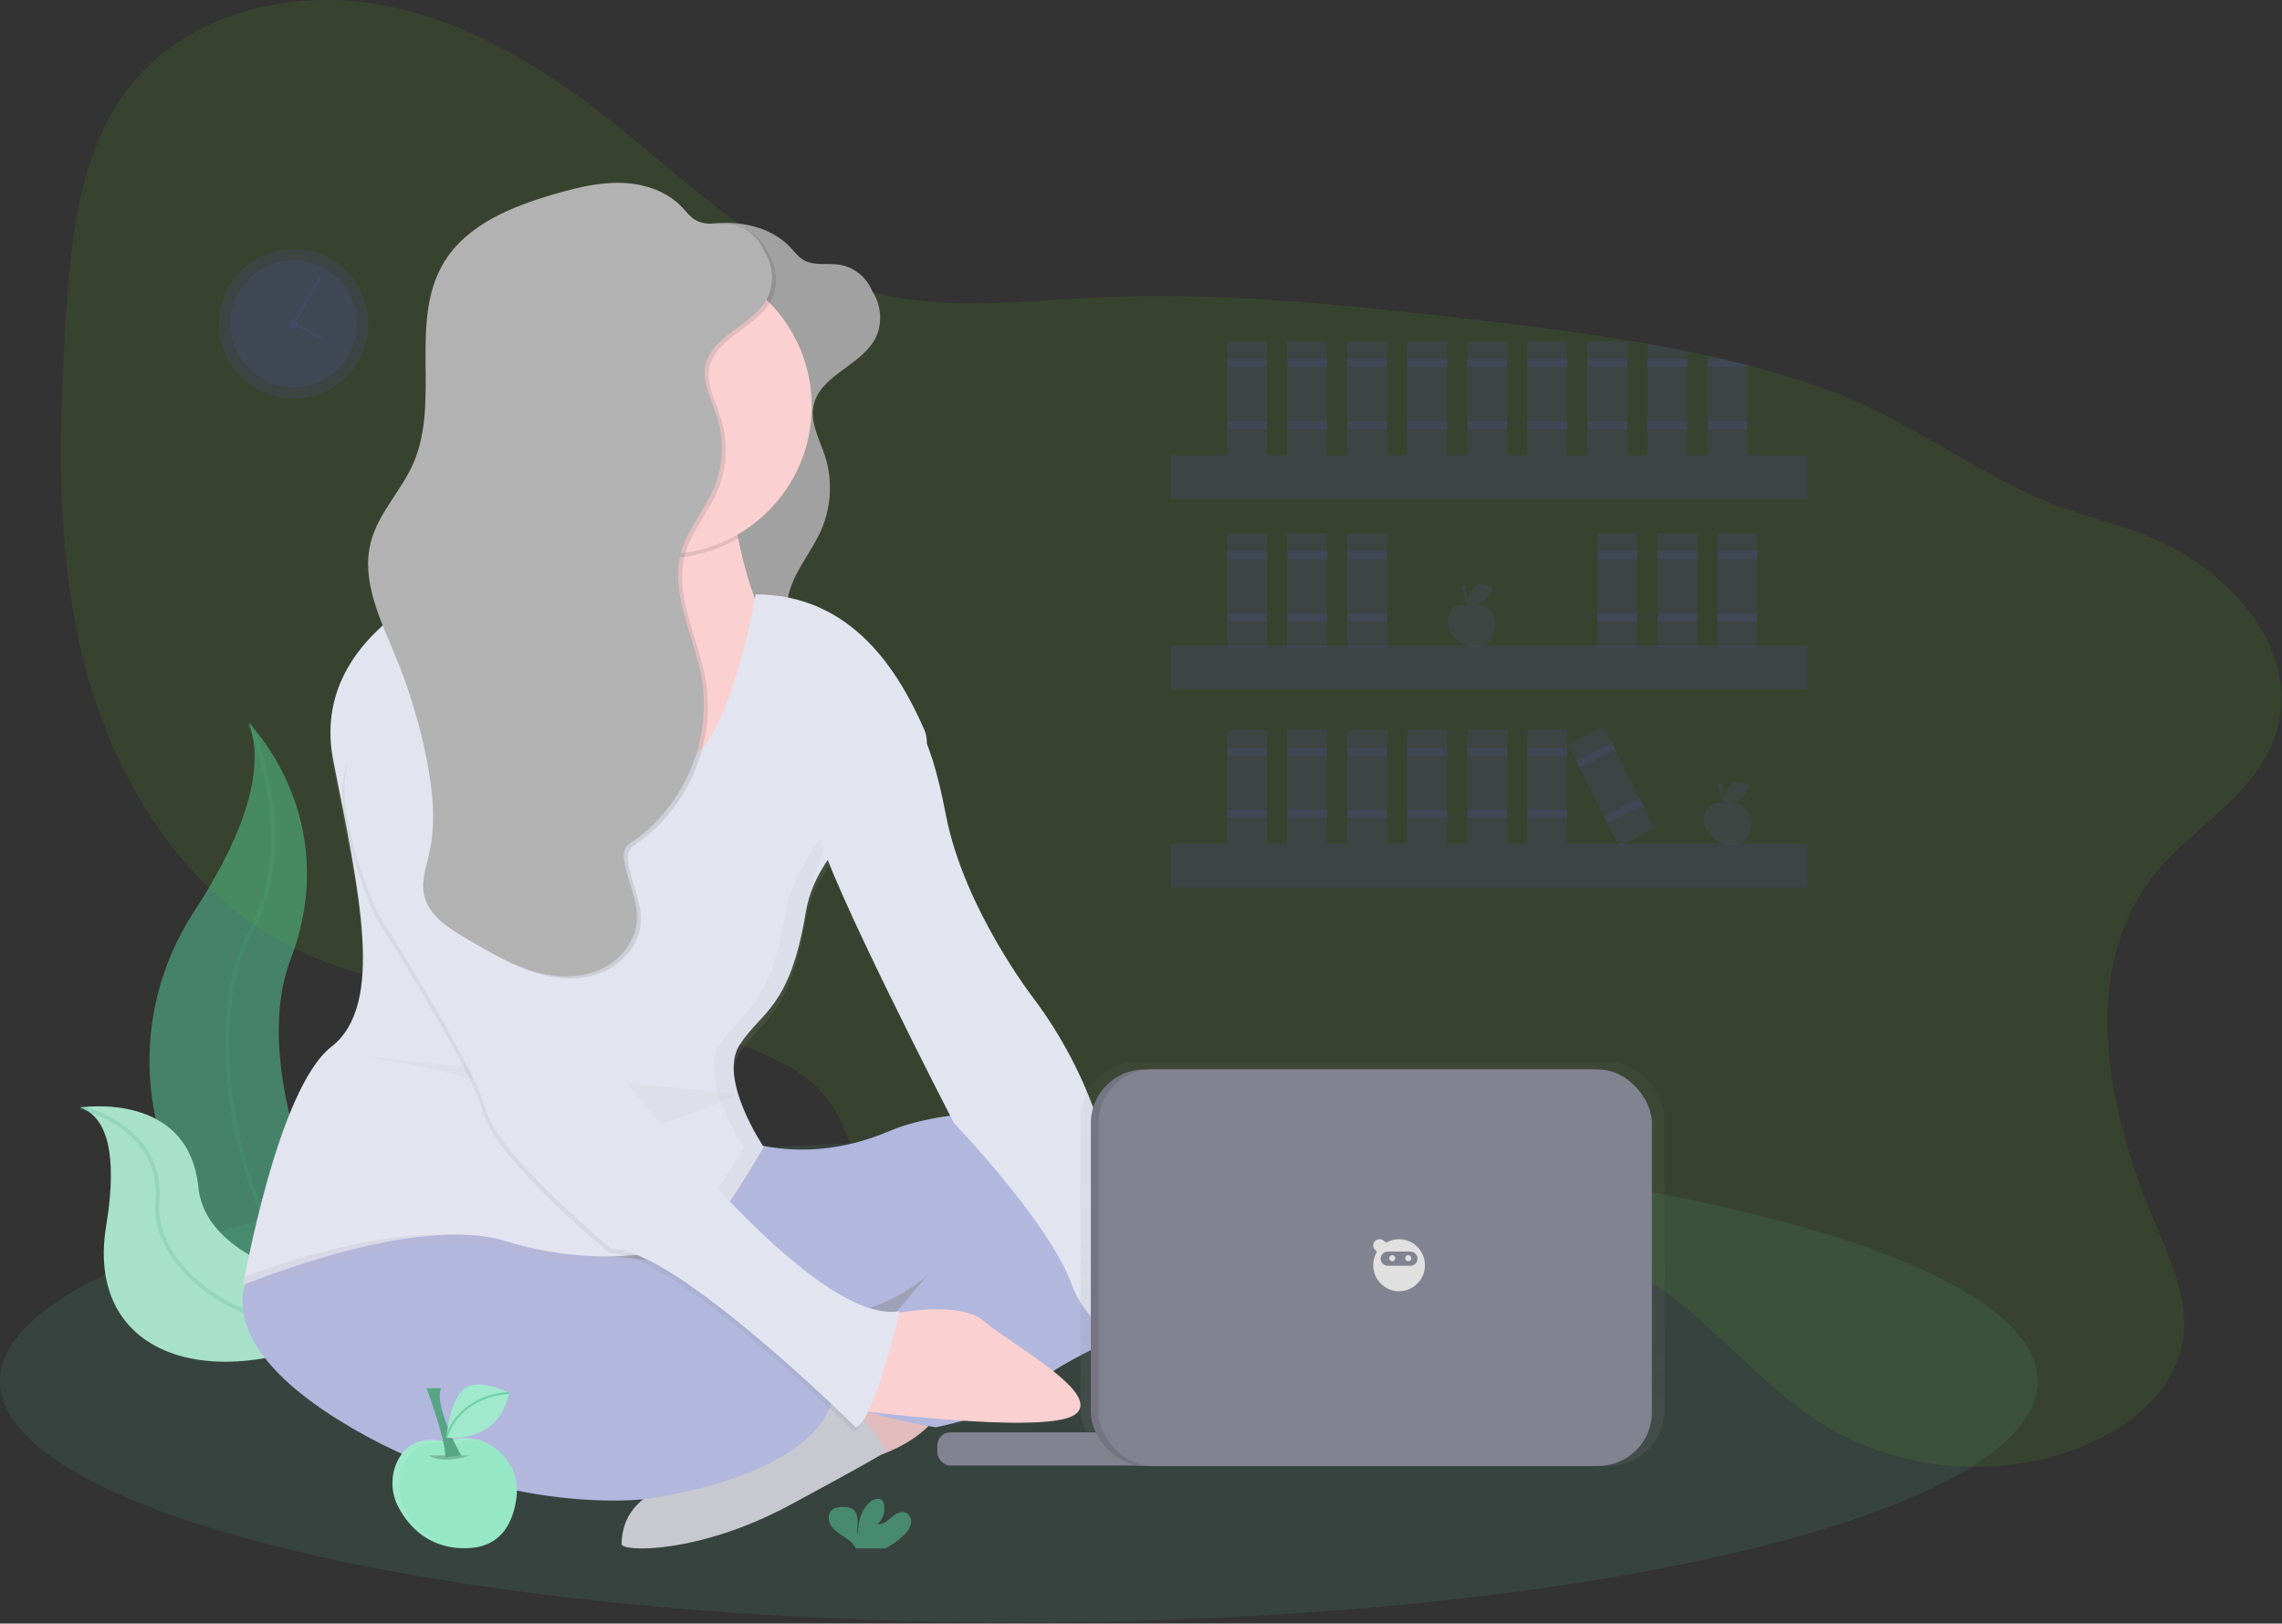 <?xml version="1.0" encoding="UTF-8"?>
<svg width="1140px" height="811px" viewBox="0 0 1140 811" version="1.1" xmlns="http://www.w3.org/2000/svg" xmlns:xlink="http://www.w3.org/1999/xlink">
    <rect x="0" y="0" width="1140" height="811" fill="#333333" stroke="none"/>
    <!-- Generator: Sketch 51.3 (57544) - http://www.bohemiancoding.com/sketch -->
    <title>home_bg</title>
    <desc>Created with Sketch.</desc>
    <defs>
        <linearGradient x1="50.002%" y1="99.995%" x2="50.002%" y2="0%" id="linearGradient-1">
            <stop stop-color="#808080" stop-opacity="0.25" offset="0%"></stop>
            <stop stop-color="#808080" stop-opacity="0.12" offset="54%"></stop>
            <stop stop-color="#808080" stop-opacity="0.1" offset="100%"></stop>
        </linearGradient>
    </defs>
    <g id="Page-1" stroke="none" stroke-width="1" fill="none" fill-rule="evenodd">
        <g id="home_bg" transform="translate(0, -1)">
            <ellipse id="Oval" fill="#5AD2A1" fill-rule="nonzero" opacity="0.1" cx="509" cy="690.93" rx="509" ry="120.5"></ellipse>
            <path d="M124.53,362.42 C124.53,362.42 171.94,409.83 145.18,480.21 C118.42,550.59 191.06,667.55 191.06,667.55 C191.06,667.55 190.28,667.44 188.84,667.18 C91.47,649.97 43.08,538.61 97.23,455.87 C117.36,425.11 133.84,389.03 124.53,362.42 Z" id="Shape" fill-opacity="0.5" fill="#5AD2A1" fill-rule="nonzero"></path>
            <path d="M124.53,362.42 C124.53,362.42 151.29,420.53 124.53,467.94 C97.77,515.35 119.94,648.41 191.06,667.53" id="Shape" stroke-opacity="0.2" stroke="#4AAD85" stroke-width="2"></path>
            <path d="M40.09,554.21 C40.09,554.21 94.19,545.59 99.09,594.08 C103.99,642.57 203.09,649.28 203.09,649.28 C203.09,649.28 202.44,649.72 201.23,650.52 C119.47,704.21 41.25,684.7 53.04,613.38 C57.42,586.86 57.07,560.21 40.09,554.21 Z" id="Shape" fill="#A7E1C9" fill-rule="nonzero"></path>
            <path d="M40.09,554.21 C40.09,554.21 94.19,545.59 99.09,594.08 C103.99,642.57 203.09,649.28 203.09,649.28 C203.09,649.28 202.44,649.72 201.23,650.52 C119.47,704.21 41.25,684.7 53.04,613.38 C57.42,586.86 57.07,560.21 40.09,554.21 Z" id="Shape" fill-opacity="0.5" fill="#A7E1C9" fill-rule="nonzero" opacity="0.2"></path>
            <path d="M40.09,554.21 C40.09,554.21 82.09,563.43 78.63,601.61 C75.17,639.79 140.99,685.61 203.14,649.28" id="Shape" stroke-opacity="0.2" stroke="#4AAD85" stroke-width="2"></path>
            <path d="M1138.43,361.84 C1131.48,395.9 1095.8,412.98 1075.81,438.39 C1038.14,486.28 1052.81,556.23 1076.71,612.25 C1084.71,631.01 1093.79,650.86 1090.4,670.97 C1086.27,695.57 1064.32,713.55 1041.27,723.09 C999.27,740.46 948.97,736.32 910.36,712.3 C877,691.55 853.1,657.79 819.17,637.98 C762.38,604.83 690.1,617.35 628.43,640.19 C584.81,656.34 537.11,677.36 493.76,660.47 C463.26,648.59 442.17,619.67 430.68,589.02 C425.14,574.22 421.11,558.2 410.52,546.47 C404.22,539.47 396,534.54 387.59,530.37 C310.71,492.25 213.59,512.67 138.96,470.37 C88.54,441.82 56.25,387.97 41.96,331.81 C27.67,275.65 29.33,216.81 32.96,158.93 C35.54,117.83 40.17,73.93 66.43,42.23 C94.21,8.7 141.84,-3.79 184.98,2.6 C228.12,8.99 267.13,31.71 301.5,58.48 C344.5,91.95 384.28,133.61 437.01,147.17 C472.92,156.4 510.69,151.35 547.73,149.6 C609.65,146.68 671.59,153.18 733.16,160.3 C763.16,163.77 793.26,167.41 823,172.69 C829.667,173.87 836.333,175.14 843,176.5 C846.333,177.167 849.667,177.88 853,178.64 C855.6,179.21 858.19,179.81 860.78,180.42 C864.867,181.38 868.94,182.38 873,183.42 C884.66,186.42 896.21,189.87 907.64,193.77 C947.38,207.34 979.24,231.97 1016.77,249.18 C1041.23,260.4 1067.9,263.5 1091.06,277.78 C1119.59,295.4 1145.74,326.02 1138.43,361.84 Z" id="Shape" fill="#5AD20A" fill-rule="nonzero" opacity="0.1"></path>
            <path d="M606.14,644.98 C606.14,644.98 647.24,641.72 659.07,655.86 C670.9,670 713.13,702.42 695.7,709.64 C678.27,716.86 584.7,688.03 584.7,688.03 L606.14,644.98 Z" id="Shape" fill="#FFB9B9" fill-rule="nonzero"></path>
            <path d="M437.17,152.77 C436.45,143.056 429.269,135.049 419.69,133.28 C413.43,132.28 406.44,134.05 401.06,130.68 C398.63,129.15 396.89,126.76 394.93,124.68 C387.25,116.47 375.72,112.68 364.48,112.35 C353.24,112.02 342.16,114.74 331.36,117.85 C309.8,124.06 287.02,133.17 275.55,152.45 C258.11,181.8 274.2,221.36 260.41,252.59 C254.41,266.23 242.97,277.37 239.25,291.81 C234.25,311.1 244.11,330.67 251.7,349.09 C258.509,365.611 263.68,382.759 267.14,400.29 C270.19,415.77 271.89,431.86 268.45,447.29 C266.94,454.04 264.45,460.91 265.79,467.69 C267.79,477.95 277.71,484.42 286.73,489.69 L289.08,491.07 C302.08,498.67 315.45,506.43 330.34,508.31 C339.59,509.47 349.34,508.19 357.34,503.46 C365.34,498.73 371.43,490.29 372.11,481 C372.87,470.49 367.02,460.65 365.76,450.18 C365.471,448.603 365.591,446.977 366.11,445.46 C366.94,443.46 368.87,442.17 370.65,440.93 C396.29,423.05 410.04,389.59 404.37,358.85 C400.51,337.91 388.51,317.09 394.32,296.6 C397.53,285.28 405.8,276.11 410.44,265.3 C415.342,253.755 415.952,240.836 412.16,228.88 C409.51,220.62 404.71,212.37 406.36,203.88 C409.27,188.8 429.36,183.99 436.95,170.63 C442.58,160.69 439.25,146.63 429.75,140.31" id="Shape" fill="#B3B2B2" fill-rule="nonzero"></path>
            <path d="M437.17,152.77 C436.45,143.056 429.269,135.049 419.69,133.28 C413.43,132.28 406.44,134.05 401.06,130.68 C398.63,129.15 396.89,126.76 394.93,124.68 C387.25,116.47 375.72,112.68 364.48,112.35 C353.24,112.02 342.16,114.74 331.36,117.85 C309.8,124.06 287.02,133.17 275.55,152.45 C258.11,181.8 274.2,221.36 260.41,252.59 C254.41,266.23 242.97,277.37 239.25,291.81 C234.25,311.1 244.11,330.67 251.7,349.09 C258.509,365.611 263.68,382.759 267.14,400.29 C270.19,415.77 271.89,431.86 268.45,447.29 C266.94,454.04 264.45,460.91 265.79,467.69 C267.79,477.95 277.71,484.42 286.73,489.69 L289.08,491.07 C302.08,498.67 315.45,506.43 330.34,508.31 C339.59,509.47 349.34,508.19 357.34,503.46 C365.34,498.73 371.43,490.29 372.11,481 C372.87,470.49 367.02,460.65 365.76,450.18 C365.471,448.603 365.591,446.977 366.11,445.46 C366.94,443.46 368.87,442.17 370.65,440.93 C396.29,423.05 410.04,389.59 404.37,358.85 C400.51,337.91 388.51,317.09 394.32,296.6 C397.53,285.28 405.8,276.11 410.44,265.3 C415.342,253.755 415.952,240.836 412.16,228.88 C409.51,220.62 404.71,212.37 406.36,203.88 C409.27,188.8 429.36,183.99 436.95,170.63 C442.58,160.69 439.25,146.63 429.75,140.31" id="Shape" fill="#000000" fill-rule="nonzero" opacity="0.1"></path>
            <polygon id="Shape" fill="#9B9EB5" fill-rule="nonzero" points="478.5 676.93 263.5 676.93 263.5 561.93 383.5 607.93 478.5 561.93"></polygon>
            <polygon id="Shape" fill="#C7C0C0" fill-rule="nonzero" opacity="0.1" points="478.5 676.93 263.5 676.93 263.5 561.93 383.5 607.93 478.5 561.93"></polygon>
            <path d="M452.5,687.98 C452.5,687.98 413.5,697.3 409.5,714.38 C405.5,731.46 432.5,729.91 432.5,729.91 C432.5,729.91 470.5,722.14 475.5,691.08 C480.5,660.02 452.5,687.98 452.5,687.98 Z" id="Shape" fill="#FBD0D0" fill-rule="nonzero"></path>
            <path d="M452.5,687.98 C452.5,687.98 413.5,697.3 409.5,714.38 C405.5,731.46 432.5,729.91 432.5,729.91 C432.5,729.91 470.5,722.14 475.5,691.08 C480.5,660.02 452.5,687.98 452.5,687.98 Z" id="Shape" fill="#000000" fill-rule="nonzero" opacity="0.1"></path>
            <path d="M347.77,740.04 C347.77,740.04 311,742.43 310.5,772.26 C310.43,776.26 348.8,777.42 394.35,752.93 C439.9,728.44 443,725.86 443,725.86 C443,725.86 425.4,697.5 413,693.64 C400.6,689.78 347.77,740.04 347.77,740.04 Z" id="Shape" fill="#C7C8D0" fill-rule="nonzero"></path>
            <path d="M132.5,625.92 C132.5,625.92 90.5,660.92 168.5,709.92 C246.5,758.92 321.5,749.92 321.5,749.92 C321.5,749.92 402.86,740.29 415.18,702.1 C427.5,663.91 354.5,631.92 354.5,631.92 C354.5,631.92 274.5,631.92 238.5,608.92 C202.5,585.92 132.5,625.92 132.5,625.92 Z" id="Shape" fill="#B2B7DE" fill-rule="nonzero"></path>
            <path d="M359.5,565.92 C359.5,565.92 395.5,586.92 444.5,565.92 C482.2,549.76 564.9,556.1 601.03,559.92 C617.97,561.69 632.48,573.36 637.11,589.75 C640.89,603.12 638.11,619.55 615.49,634.95 C565.49,668.95 530.49,678.95 517.49,692.95 C504.49,706.95 467.49,713.95 467.49,713.95 C467.49,713.95 420.49,706.95 420.49,696.95 C420.49,686.95 463.49,637.95 463.49,637.95 C463.49,637.95 400.49,695.95 335.49,617.95 C270.49,539.95 359.5,565.92 359.5,565.92 Z" id="Shape" fill="#B2B7DE" fill-rule="nonzero"></path>
            <path d="M341.5,424.92 L214.5,337.92 C214.5,337.92 275.42,296.61 280.65,259.69 C281.838,252.492 280.363,245.108 276.5,238.92 C251.5,198.92 364.5,238.92 364.5,238.92 C365.23,249.336 366.65,259.692 368.75,269.92 C373.66,294.27 384.02,326.7 405.5,342.92 C442.5,370.92 341.5,424.92 341.5,424.92 Z" id="Shape" fill="#FBD0D0" fill-rule="nonzero"></path>
            <path d="M368.75,269.88 C340.371,286.386 304.512,282.238 280.65,259.69 C281.838,252.492 280.363,245.108 276.5,238.92 C251.5,198.92 364.5,238.92 364.5,238.92 C365.232,249.322 366.652,259.665 368.75,269.88 Z" id="Shape" fill="#000000" fill-rule="nonzero" opacity="0.1"></path>
            <circle id="Oval" fill="#FBD0D0" fill-rule="nonzero" cx="331.5" cy="203.93" r="74"></circle>
            <path d="M377.5,301.92 C377.5,301.92 362.5,389.92 337.5,384.92 C312.5,379.92 234.5,291.92 234.5,291.92 C234.5,291.92 153.5,318.92 166.5,384.92 C179.5,450.92 192.5,506.92 165.5,527.92 C138.5,548.92 121.5,646.92 121.5,646.92 C121.5,646.92 207.5,610.92 252.5,624.92 C297.5,638.92 343.5,631.92 354.5,618.92 C365.5,605.92 381.5,577.92 381.5,577.92 C381.5,577.92 358.5,543.92 369.5,526.92 C380.5,509.92 394.5,508.92 402.5,460.92 C410.5,412.92 473.5,395.92 461.5,368.92 C449.5,341.92 426.5,301.92 377.5,301.92 Z" id="Shape" fill="#C2BBBB" fill-rule="nonzero" opacity="0.1"></path>
            <path d="M377.5,297.92 C377.5,297.92 362.5,385.92 337.5,380.92 C312.5,375.92 234.5,287.92 234.5,287.92 C234.5,287.92 153.5,314.92 166.5,380.92 C179.5,446.92 192.5,502.92 165.5,523.92 C138.5,544.92 121.5,642.92 121.5,642.92 C121.5,642.92 207.5,606.92 252.5,620.92 C297.5,634.92 343.5,627.92 354.5,614.92 C365.5,601.92 381.5,573.92 381.5,573.92 C381.5,573.92 358.5,539.92 369.5,522.92 C380.5,505.92 394.5,504.92 402.5,456.92 C410.5,408.92 473.5,391.92 461.5,364.92 C449.5,337.92 426.5,297.92 377.5,297.92 Z" id="Shape" fill="#E2E4F0" fill-rule="nonzero"></path>
            <path d="M437.5,658.92 C437.5,658.92 477.5,648.92 491.5,660.92 C505.5,672.92 552.5,697.92 536.5,707.92 C520.5,717.92 423.5,704.92 423.5,704.92 L437.5,658.92 Z" id="Shape" fill="#FBD0D0" fill-rule="nonzero"></path>
            <g id="Group" opacity="0.05" transform="translate(121, 287)" fill-rule="nonzero">
                <path d="M206.5,93.92 C208.837,94.361 211.255,94.009 213.37,92.92 C185.59,82.2 113.5,0.92 113.5,0.92 C113.5,0.92 110.66,1.87 106.12,3.84 C119.9,19.15 184.23,89.47 206.5,93.92 Z" id="Shape" fill="#000000"></path>
                <path d="M330.5,77.92 C358.08,67.31 279.5,121.92 271.5,169.92 C263.5,217.92 249.5,218.92 238.5,235.92 C227.5,252.92 250.5,286.92 250.5,286.92 C250.5,286.92 234.5,314.92 223.5,327.92 C217.2,335.37 199.41,340.83 176.91,341.52 C204.05,342.38 226.29,336.43 233.5,327.92 C244.5,314.92 260.5,286.92 260.5,286.92 C260.5,286.92 237.5,252.92 248.5,235.92 C259.5,218.92 273.5,217.92 281.5,169.92 C289.5,121.92 324,80.42 330.5,77.92 Z" id="Shape" fill="#676666"></path>
                <path d="M1.27,351.75 C0.76,354.42 0.5,355.93 0.5,355.93 C0.5,355.93 56.42,332.52 101.68,330.8 C66.75,329.35 21.61,344.21 1.27,351.75 Z" id="Shape" fill="#000000"></path>
            </g>
            <path d="M454.5,359.92 C454.5,359.92 463.5,360.92 472.5,407.92 C481.5,454.92 516.5,499.92 516.5,499.92 C530.334,518.428 541.136,539.018 548.5,560.92 C560.5,596.92 614,644.42 633,646.42 C633,646.42 596.5,682.92 600.5,692.92 C604.5,702.92 596.5,692.92 596.5,692.92 C596.5,692.92 546.5,673.92 535.5,642.92 C524.5,611.92 476.5,561.92 476.5,561.92 C476.5,561.92 412.5,437.92 409.5,417.92 C406.5,397.92 454.5,359.92 454.5,359.92 Z" id="Shape" fill="#E2E4F0" fill-rule="nonzero"></path>
            <path d="M179,528.42 C179,528.42 256,537.42 273,561.42 C290,585.42 368.75,547.48 368.75,547.48" id="Shape" fill="#B0AEAE" fill-rule="nonzero" opacity="0.1"></path>
            <path d="M254.5,391.92 C254.5,391.92 287.5,512.92 299.5,527.92 C311.5,542.92 404.5,665.92 448.5,657.92 C448.5,657.92 435.5,713.92 426.5,715.92 C426.5,715.92 335.5,625.92 304.5,626.92 C304.5,626.92 247.5,579.92 241.5,556.92 C235.5,533.92 187.5,458.92 187.5,458.92 C187.5,458.92 163.5,405.92 173.5,382.92 C183.5,359.92 236.5,369.92 254.5,391.92 Z" id="Shape" fill="#676666" fill-rule="nonzero" opacity="0.1"></path>
            <path d="M255.5,389.92 C255.5,389.92 288.5,510.92 300.5,525.92 C312.5,540.92 405.5,663.92 449.5,655.92 C449.5,655.92 436.5,711.92 427.5,713.92 C427.5,713.92 336.5,623.92 305.5,624.92 C305.5,624.92 248.5,577.92 242.5,554.92 C236.5,531.92 188.5,456.92 188.5,456.92 C188.5,456.92 164.5,403.92 174.5,380.92 C184.5,357.92 237.5,367.92 255.5,389.92 Z" id="Shape" fill="#E2E4F0" fill-rule="nonzero"></path>
            <path d="M385.17,133.77 C384.45,124.056 377.269,116.049 367.69,114.28 C361.43,113.28 354.44,115.05 349.06,111.68 C346.63,110.15 344.89,107.76 342.93,105.68 C335.25,97.47 323.72,93.68 312.48,93.35 C301.24,93.02 290.16,95.74 279.36,98.85 C257.8,105.06 235.02,114.17 223.55,133.45 C206.11,162.8 222.2,202.36 208.41,233.59 C202.41,247.23 190.97,258.37 187.25,272.81 C182.25,292.1 192.11,311.67 199.7,330.09 C206.509,346.611 211.68,363.759 215.14,381.29 C218.19,396.77 219.89,412.86 216.45,428.29 C214.94,435.04 212.45,441.91 213.79,448.69 C215.79,458.95 225.71,465.42 234.73,470.69 L237.08,472.07 C250.08,479.67 263.45,487.43 278.34,489.31 C287.59,490.47 297.34,489.19 305.34,484.46 C313.34,479.73 319.43,471.29 320.11,462 C320.87,451.49 315.02,441.65 313.76,431.18 C313.471,429.603 313.591,427.977 314.11,426.46 C314.94,424.46 316.87,423.17 318.65,421.93 C344.29,404.05 358.04,370.59 352.37,339.85 C348.51,318.91 336.51,298.09 342.32,277.6 C345.53,266.28 353.8,257.11 358.44,246.3 C363.342,234.755 363.952,221.836 360.16,209.88 C357.51,201.62 352.71,193.37 354.36,184.88 C357.27,169.8 377.36,164.99 384.95,151.63 C390.58,141.69 387.25,127.63 377.75,121.31" id="Shape" fill="#000000" fill-rule="nonzero" opacity="0.1"></path>
            <path d="M383.17,132.77 C382.45,123.056 375.269,115.049 365.69,113.28 C359.43,112.28 352.44,114.05 347.06,110.68 C344.63,109.15 342.89,106.76 340.93,104.68 C333.25,96.47 321.72,92.68 310.48,92.35 C299.24,92.02 288.16,94.74 277.36,97.85 C255.8,104.06 233.02,113.17 221.55,132.45 C204.11,161.8 220.2,201.36 206.41,232.59 C200.41,246.23 188.97,257.37 185.25,271.81 C180.25,291.1 190.11,310.67 197.7,329.09 C204.509,345.611 209.68,362.759 213.14,380.29 C216.19,395.77 217.89,411.86 214.45,427.29 C212.94,434.04 210.45,440.91 211.79,447.69 C213.79,457.95 223.71,464.42 232.73,469.69 L235.08,471.07 C248.08,478.67 261.45,486.43 276.34,488.31 C285.59,489.47 295.34,488.19 303.34,483.46 C311.34,478.73 317.43,470.29 318.11,461 C318.87,450.49 313.02,440.65 311.76,430.18 C311.471,428.603 311.591,426.977 312.11,425.46 C312.94,423.46 314.87,422.17 316.65,420.93 C342.29,403.05 356.04,369.59 350.37,338.85 C346.51,317.91 334.51,297.09 340.32,276.6 C343.53,265.28 351.8,256.11 356.44,245.3 C361.342,233.755 361.952,220.836 358.16,208.88 C355.51,200.62 350.71,192.37 352.36,183.88 C355.27,168.8 375.36,163.99 382.95,150.63 C388.58,140.69 385.25,126.63 375.75,120.31" id="Shape" fill="#B3B2B2" fill-rule="nonzero"></path>
            <path d="M451.2,768.21 C453.033,766.716 454.368,764.7 455.03,762.43 C455.53,760.13 454.55,757.38 452.35,756.54 C449.89,755.6 447.26,757.3 445.27,759.03 C443.28,760.76 440.99,762.72 438.38,762.35 C441.109,759.876 442.339,756.152 441.62,752.54 C441.507,751.804 441.196,751.113 440.72,750.54 C439.35,749.08 436.88,749.71 435.24,750.86 C430.04,754.52 428.59,761.58 428.56,767.94 C428.04,765.65 428.48,763.26 428.46,760.94 C428.44,758.62 427.8,755.94 425.82,754.72 C424.592,754.06 423.213,753.733 421.82,753.77 C419.48,753.68 416.88,753.92 415.28,755.63 C413.28,757.75 413.81,761.32 415.54,763.63 C417.27,765.94 419.89,767.43 422.31,769.05 C424.25,770.203 425.904,771.779 427.15,773.66 C427.297,773.921 427.417,774.196 427.51,774.48 L442.14,774.48 C445.429,772.809 448.477,770.7 451.2,768.21 Z" id="Shape" fill-opacity="0.5" fill="#5AD2A1" fill-rule="nonzero"></path>
            <rect id="Rectangle-path" fill="#6C63FF" fill-rule="nonzero" opacity="0.1" x="585" y="228.43" width="318" height="22"></rect>
            <rect id="Rectangle-path" fill="#6C63FF" fill-rule="nonzero" opacity="0.1" x="585" y="323.43" width="318" height="22"></rect>
            <rect id="Rectangle-path" fill="#6C63FF" fill-rule="nonzero" opacity="0.1" x="585" y="422.43" width="318" height="22"></rect>
            <rect id="Rectangle-path" fill="#6C63FF" fill-rule="nonzero" opacity="0.1" x="613" y="171.43" width="20" height="57"></rect>
            <rect id="Rectangle-path" fill="#6C63FF" fill-rule="nonzero" opacity="0.1" x="613" y="180.43" width="20" height="4"></rect>
            <rect id="Rectangle-path" fill="#6C63FF" fill-rule="nonzero" opacity="0.1" x="613" y="211.43" width="20" height="4"></rect>
            <rect id="Rectangle-path" fill="#6C63FF" fill-rule="nonzero" opacity="0.1" x="643" y="171.43" width="20" height="57"></rect>
            <rect id="Rectangle-path" fill="#6C63FF" fill-rule="nonzero" opacity="0.1" x="643" y="180.43" width="20" height="4"></rect>
            <rect id="Rectangle-path" fill="#6C63FF" fill-rule="nonzero" opacity="0.1" x="643" y="211.43" width="20" height="4"></rect>
            <rect id="Rectangle-path" fill="#6C63FF" fill-rule="nonzero" opacity="0.1" x="673" y="171.43" width="20" height="57"></rect>
            <rect id="Rectangle-path" fill="#6C63FF" fill-rule="nonzero" opacity="0.1" x="673" y="180.43" width="20" height="4"></rect>
            <rect id="Rectangle-path" fill="#6C63FF" fill-rule="nonzero" opacity="0.1" x="673" y="211.43" width="20" height="4"></rect>
            <rect id="Rectangle-path" fill="#6C63FF" fill-rule="nonzero" opacity="0.1" x="703" y="171.43" width="20" height="57"></rect>
            <rect id="Rectangle-path" fill="#6C63FF" fill-rule="nonzero" opacity="0.1" x="703" y="180.43" width="20" height="4"></rect>
            <rect id="Rectangle-path" fill="#6C63FF" fill-rule="nonzero" opacity="0.1" x="703" y="211.43" width="20" height="4"></rect>
            <rect id="Rectangle-path" fill="#6C63FF" fill-rule="nonzero" opacity="0.1" x="733" y="171.43" width="20" height="57"></rect>
            <rect id="Rectangle-path" fill="#6C63FF" fill-rule="nonzero" opacity="0.1" x="733" y="180.43" width="20" height="4"></rect>
            <rect id="Rectangle-path" fill="#6C63FF" fill-rule="nonzero" opacity="0.1" x="733" y="211.43" width="20" height="4"></rect>
            <rect id="Rectangle-path" fill="#6C63FF" fill-rule="nonzero" opacity="0.1" x="763" y="171.43" width="20" height="57"></rect>
            <rect id="Rectangle-path" fill="#6C63FF" fill-rule="nonzero" opacity="0.1" x="763" y="180.43" width="20" height="4"></rect>
            <rect id="Rectangle-path" fill="#6C63FF" fill-rule="nonzero" opacity="0.1" x="763" y="211.43" width="20" height="4"></rect>
            <rect id="Rectangle-path" fill="#6C63FF" fill-rule="nonzero" opacity="0.1" x="793" y="171.43" width="20" height="57"></rect>
            <rect id="Rectangle-path" fill="#6C63FF" fill-rule="nonzero" opacity="0.1" x="793" y="180.43" width="20" height="4"></rect>
            <rect id="Rectangle-path" fill="#6C63FF" fill-rule="nonzero" opacity="0.1" x="793" y="211.43" width="20" height="4"></rect>
            <rect id="Rectangle-path" fill="#6C63FF" fill-rule="nonzero" opacity="0.1" transform="translate(804.999, 393.886) rotate(-26.63) translate(-804.999, -393.886) " x="794.999" y="365.386" width="20" height="57"></rect>
            <rect id="Rectangle-path" fill="#6C63FF" fill-rule="nonzero" opacity="0.1" transform="translate(797.161, 378.239) rotate(-26.63) translate(-797.161, -378.239) " x="787.161" y="376.239" width="20" height="4"></rect>
            <rect id="Rectangle-path" fill="#6C63FF" fill-rule="nonzero" opacity="0.1" transform="translate(811.048, 405.954) rotate(-26.63) translate(-811.048, -405.954) " x="801.048" y="403.954" width="20" height="4"></rect>
            <rect id="Rectangle-path" fill="#6C63FF" fill-rule="nonzero" opacity="0.1" x="613" y="267.43" width="20" height="57"></rect>
            <rect id="Rectangle-path" fill="#6C63FF" fill-rule="nonzero" opacity="0.1" x="613" y="276.43" width="20" height="4"></rect>
            <rect id="Rectangle-path" fill="#6C63FF" fill-rule="nonzero" opacity="0.1" x="613" y="307.43" width="20" height="4"></rect>
            <rect id="Rectangle-path" fill="#6C63FF" fill-rule="nonzero" opacity="0.1" x="643" y="267.43" width="20" height="57"></rect>
            <rect id="Rectangle-path" fill="#6C63FF" fill-rule="nonzero" opacity="0.1" x="643" y="276.43" width="20" height="4"></rect>
            <rect id="Rectangle-path" fill="#6C63FF" fill-rule="nonzero" opacity="0.1" x="643" y="307.43" width="20" height="4"></rect>
            <rect id="Rectangle-path" fill="#6C63FF" fill-rule="nonzero" opacity="0.1" x="673" y="267.43" width="20" height="57"></rect>
            <rect id="Rectangle-path" fill="#6C63FF" fill-rule="nonzero" opacity="0.1" x="673" y="276.43" width="20" height="4"></rect>
            <rect id="Rectangle-path" fill="#6C63FF" fill-rule="nonzero" opacity="0.1" x="673" y="307.43" width="20" height="4"></rect>
            <rect id="Rectangle-path" fill="#6C63FF" fill-rule="nonzero" opacity="0.1" x="798" y="267.43" width="20" height="57"></rect>
            <rect id="Rectangle-path" fill="#6C63FF" fill-rule="nonzero" opacity="0.1" x="798" y="276.43" width="20" height="4"></rect>
            <rect id="Rectangle-path" fill="#6C63FF" fill-rule="nonzero" opacity="0.1" x="798" y="307.43" width="20" height="4"></rect>
            <rect id="Rectangle-path" fill="#6C63FF" fill-rule="nonzero" opacity="0.1" x="828" y="267.43" width="20" height="57"></rect>
            <rect id="Rectangle-path" fill="#6C63FF" fill-rule="nonzero" opacity="0.1" x="828" y="276.43" width="20" height="4"></rect>
            <rect id="Rectangle-path" fill="#6C63FF" fill-rule="nonzero" opacity="0.1" x="828" y="307.43" width="20" height="4"></rect>
            <rect id="Rectangle-path" fill="#6C63FF" fill-rule="nonzero" opacity="0.1" x="858" y="267.43" width="20" height="57"></rect>
            <rect id="Rectangle-path" fill="#6C63FF" fill-rule="nonzero" opacity="0.1" x="858" y="276.43" width="20" height="4"></rect>
            <rect id="Rectangle-path" fill="#6C63FF" fill-rule="nonzero" opacity="0.1" x="858" y="307.43" width="20" height="4"></rect>
            <rect id="Rectangle-path" fill="#6C63FF" fill-rule="nonzero" opacity="0.1" x="613" y="365.43" width="20" height="57"></rect>
            <rect id="Rectangle-path" fill="#6C63FF" fill-rule="nonzero" opacity="0.1" x="613" y="374.43" width="20" height="4"></rect>
            <rect id="Rectangle-path" fill="#6C63FF" fill-rule="nonzero" opacity="0.1" x="613" y="405.43" width="20" height="4"></rect>
            <rect id="Rectangle-path" fill="#6C63FF" fill-rule="nonzero" opacity="0.1" x="643" y="365.43" width="20" height="57"></rect>
            <rect id="Rectangle-path" fill="#6C63FF" fill-rule="nonzero" opacity="0.1" x="643" y="374.43" width="20" height="4"></rect>
            <rect id="Rectangle-path" fill="#6C63FF" fill-rule="nonzero" opacity="0.1" x="643" y="405.43" width="20" height="4"></rect>
            <rect id="Rectangle-path" fill="#6C63FF" fill-rule="nonzero" opacity="0.1" x="673" y="365.43" width="20" height="57"></rect>
            <rect id="Rectangle-path" fill="#6C63FF" fill-rule="nonzero" opacity="0.1" x="673" y="374.43" width="20" height="4"></rect>
            <rect id="Rectangle-path" fill="#6C63FF" fill-rule="nonzero" opacity="0.1" x="673" y="405.43" width="20" height="4"></rect>
            <rect id="Rectangle-path" fill="#6C63FF" fill-rule="nonzero" opacity="0.1" x="703" y="365.43" width="20" height="57"></rect>
            <rect id="Rectangle-path" fill="#6C63FF" fill-rule="nonzero" opacity="0.1" x="703" y="374.43" width="20" height="4"></rect>
            <rect id="Rectangle-path" fill="#6C63FF" fill-rule="nonzero" opacity="0.1" x="703" y="405.43" width="20" height="4"></rect>
            <rect id="Rectangle-path" fill="#6C63FF" fill-rule="nonzero" opacity="0.1" x="733" y="365.43" width="20" height="57"></rect>
            <rect id="Rectangle-path" fill="#6C63FF" fill-rule="nonzero" opacity="0.1" x="733" y="374.43" width="20" height="4"></rect>
            <rect id="Rectangle-path" fill="#6C63FF" fill-rule="nonzero" opacity="0.1" x="733" y="405.43" width="20" height="4"></rect>
            <rect id="Rectangle-path" fill="#6C63FF" fill-rule="nonzero" opacity="0.1" x="763" y="365.43" width="20" height="57"></rect>
            <rect id="Rectangle-path" fill="#6C63FF" fill-rule="nonzero" opacity="0.1" x="763" y="374.43" width="20" height="4"></rect>
            <rect id="Rectangle-path" fill="#6C63FF" fill-rule="nonzero" opacity="0.1" x="763" y="405.43" width="20" height="4"></rect>
            <path d="M843,176.5 L843,228.42 L823,228.42 L823,172.69 C829.693,173.87 836.36,175.14 843,176.5 Z" id="Shape" fill="#6C63FF" fill-rule="nonzero" opacity="0.1"></path>
            <rect id="Rectangle-path" fill="#6C63FF" fill-rule="nonzero" opacity="0.1" x="823" y="180.43" width="20" height="4"></rect>
            <rect id="Rectangle-path" fill="#6C63FF" fill-rule="nonzero" opacity="0.1" x="823" y="211.43" width="20" height="4"></rect>
            <path d="M873,183.44 L873,228.44 L853,228.44 L853,178.64 C855.6,179.21 858.19,179.81 860.78,180.42 C864.873,181.38 868.947,182.387 873,183.44 Z" id="Shape" fill="#6C63FF" fill-rule="nonzero" opacity="0.1"></path>
            <path d="M873,183.44 L873,184.44 L853,184.44 L853,180.44 L860.78,180.44 C864.873,181.387 868.947,182.387 873,183.44 Z" id="Shape" fill="#6C63FF" fill-rule="nonzero" opacity="0.1"></path>
            <rect id="Rectangle-path" fill="#6C63FF" fill-rule="nonzero" opacity="0.1" x="853" y="211.43" width="20" height="4"></rect>
            <circle id="Oval" fill="#6C63FF" fill-rule="nonzero" opacity="0.1" cx="146.7" cy="162.75" r="37.33"></circle>
            <circle id="Oval" fill="#6C63FF" fill-rule="nonzero" opacity="0.1" cx="146.7" cy="162.75" r="31.68"></circle>
            <circle id="Oval" fill="#6C63FF" fill-rule="nonzero" opacity="0.1" cx="146.7" cy="162.75" r="2.26"></circle>
            <path d="M160.28,139 L147.82,160.8" id="Shape" stroke="#6C63FF" opacity="0.1"></path>
            <path d="M160.84,170.11 L148.74,163.74" id="Shape" stroke="#6C63FF" opacity="0.1"></path>
            <rect id="Rectangle-path" fill="#828390" fill-rule="nonzero" x="468.26" y="716.48" width="117.43" height="16.59" rx="6.5"></rect>
            <g id="Group" opacity="0.7" transform="translate(539, 531)" fill="url(#linearGradient-1)" fill-rule="nonzero">
                <rect id="Rectangle-path" x="0.73" y="0.49" width="291.85" height="201.8" rx="28.22"></rect>
            </g>
            <rect id="Rectangle-path" fill="#747582" fill-rule="nonzero" x="544.94" y="535.21" width="276.47" height="198.07" rx="26.84"></rect>
            <rect id="Rectangle-path" fill="#828390" fill-rule="nonzero" x="548.77" y="535.21" width="276.47" height="198.07" rx="26.84"></rect>
            <path d="M222.56,721.33 C222.56,721.33 206.68,715.95 199.04,729.94 C194.943,737.649 195.072,746.917 199.38,754.51 C204.38,763.58 214.74,775.36 234.38,774.31 C251,773.42 256.53,760.74 258.03,748.94 C259.199,739.943 255.606,730.986 248.543,725.292 C241.479,719.598 231.963,717.988 223.42,721.04 L222.56,721.33 Z" id="Shape" fill="#96E7C6" fill-rule="nonzero"></path>
            <path d="M202.74,755.77 C198.432,748.177 198.303,738.909 202.4,731.2 C210.04,717.2 225.92,722.59 225.92,722.59 L226.73,722.3 C232.785,720.109 239.44,720.259 245.39,722.72 C238.741,718.761 230.668,717.991 223.39,720.62 L222.58,720.91 C222.58,720.91 206.7,715.53 199.06,729.52 C194.963,737.229 195.092,746.497 199.4,754.09 C202.71,760.09 208.32,767.2 217.4,771.09 C211.204,767.421 206.133,762.122 202.74,755.77 Z" id="Shape" fill="#FFFFFF" fill-rule="nonzero" opacity="0.1"></path>
            <path d="M214.36,728.06 C214.36,728.06 220.25,732.69 234.54,728.06" id="Shape" fill="#000000" fill-rule="nonzero" opacity="0.2"></path>
            <path d="M213.1,694.42 C213.1,694.42 223.19,721.75 222.35,728.9 L230.35,728.06 C230.35,728.06 216.89,704.06 220.26,694.42 L213.1,694.42 Z" id="Shape" fill="#6ECEA7" fill-rule="nonzero"></path>
            <path d="M213.1,694.42 C213.1,694.42 223.19,721.75 222.35,728.9 L230.35,728.06 C230.35,728.06 216.89,704.06 220.26,694.42 L213.1,694.42 Z" id="Shape" fill="#000000" fill-rule="nonzero" opacity="0.2"></path>
            <path d="M254.29,696.71 C254.29,696.71 238.41,688.59 231.29,695.3 C224.17,702.01 223.09,719.16 223.09,719.16 C223.09,719.16 249,722.72 254.29,696.71 Z" id="Shape" fill="#96E7C6" fill-rule="nonzero"></path>
            <path d="M254.29,696.71 C254.29,696.71 238.41,688.59 231.29,695.3 C224.17,702.01 223.09,719.16 223.09,719.16 C223.09,719.16 249,722.72 254.29,696.71 Z" id="Shape" fill="#FFFFFF" fill-rule="nonzero" opacity="0.1"></path>
            <path d="M223.1,719.16 C223.1,719.16 227.27,699.25 254.29,696.71" id="Shape" stroke="#6ECEA7"></path>
            <g id="Group" opacity="0.1" transform="translate(723, 292)" fill="#6C63FF" fill-rule="nonzero">
                <path d="M10.39,11.7 C10.39,11.7 4.33,9.64 1.39,14.99 C-0.173,17.933 -0.123,21.471 1.52,24.37 C3.44,27.83 7.39,32.37 14.87,31.93 C21.22,31.59 23.33,26.75 23.87,22.24 C24.291,18.81 22.911,15.406 20.222,13.237 C17.532,11.068 13.913,10.442 10.65,11.58 L10.39,11.7 Z" id="Shape"></path>
                <path d="M2.84,24.86 C1.197,21.961 1.147,18.423 2.71,15.48 C5.63,10.14 11.71,12.19 11.71,12.19 L12.02,12.08 C14.334,11.243 16.876,11.3 19.15,12.24 C16.608,10.726 13.522,10.433 10.74,11.44 L10.43,11.55 C10.43,11.55 4.37,9.49 1.43,14.84 C-0.133,17.783 -0.083,21.321 1.56,24.22 C3.063,27.085 5.476,29.368 8.42,30.71 C6.06,29.307 4.13,27.284 2.84,24.86 Z" id="Shape"></path>
                <path d="M7.26,14.27 C7.26,14.27 9.51,16.04 14.97,14.27" id="Shape" opacity="0.2"></path>
                <path d="M6.77,1.42 C6.77,1.42 10.62,11.86 10.3,14.59 L13.35,14.27 C13.35,14.27 8.21,5.12 9.5,1.42 L6.77,1.42 Z" id="Shape"></path>
                <path d="M6.77,1.42 C6.77,1.42 10.62,11.86 10.3,14.59 L13.35,14.27 C13.35,14.27 8.21,5.12 9.5,1.42 L6.77,1.42 Z" id="Shape" opacity="0.2"></path>
                <path d="M22.51,2.3 C22.51,2.3 16.44,-0.8 13.73,1.76 C11.02,4.32 10.6,10.87 10.6,10.87 C10.6,10.87 20.49,12.21 22.51,2.3 Z" id="Shape"></path>
                <path d="M22.51,2.3 C22.51,2.3 16.44,-0.8 13.73,1.76 C11.02,4.32 10.6,10.87 10.6,10.87 C10.6,10.87 20.49,12.21 22.51,2.3 Z" id="Shape"></path>
                <path d="M10.59,10.87 C10.59,10.87 12.18,3.27 22.5,2.29" id="Shape"></path>
            </g>
            <g id="Group" opacity="0.1" transform="translate(851, 391)" fill="#6C63FF" fill-rule="nonzero">
                <path d="M10.39,11.7 C10.39,11.7 4.33,9.64 1.39,14.99 C-0.173,17.933 -0.123,21.471 1.52,24.37 C3.44,27.83 7.39,32.37 14.87,31.93 C21.22,31.59 23.33,26.75 23.87,22.24 C24.291,18.81 22.911,15.406 20.222,13.237 C17.532,11.068 13.913,10.442 10.65,11.58 L10.39,11.7 Z" id="Shape"></path>
                <path d="M2.84,24.86 C1.197,21.961 1.147,18.423 2.71,15.48 C5.63,10.14 11.71,12.19 11.71,12.19 L12.02,12.08 C14.334,11.243 16.876,11.3 19.15,12.24 C16.608,10.726 13.522,10.433 10.74,11.44 L10.43,11.55 C10.43,11.55 4.37,9.49 1.43,14.84 C-0.133,17.783 -0.083,21.321 1.56,24.22 C3.063,27.085 5.476,29.368 8.42,30.71 C6.06,29.307 4.13,27.284 2.84,24.86 Z" id="Shape"></path>
                <path d="M7.26,14.27 C7.26,14.27 9.51,16.04 14.97,14.27" id="Shape" opacity="0.2"></path>
                <path d="M6.77,1.42 C6.77,1.42 10.62,11.86 10.3,14.59 L13.35,14.27 C13.35,14.27 8.21,5.12 9.5,1.42 L6.77,1.42 Z" id="Shape"></path>
                <path d="M6.77,1.42 C6.77,1.42 10.62,11.86 10.3,14.59 L13.35,14.27 C13.35,14.27 8.21,5.12 9.5,1.42 L6.77,1.42 Z" id="Shape" opacity="0.2"></path>
                <path d="M22.51,2.3 C22.51,2.3 16.44,-0.8 13.73,1.76 C11.02,4.32 10.6,10.87 10.6,10.87 C10.6,10.87 20.49,12.21 22.51,2.3 Z" id="Shape"></path>
                <path d="M22.51,2.3 C22.51,2.3 16.44,-0.8 13.73,1.76 C11.02,4.32 10.6,10.87 10.6,10.87 C10.6,10.87 20.49,12.21 22.51,2.3 Z" id="Shape"></path>
                <path d="M10.59,10.87 C10.59,10.87 12.18,3.27 22.5,2.29" id="Shape"></path>
            </g>
            <g id="Group-2" transform="translate(686, 620)" fill="#E0E0E0" fill-rule="nonzero">
                <circle id="Oval" cx="9.5" cy="9.5" r="1.5"></circle>
                <circle id="Oval" cx="17.5" cy="9.5" r="1.5"></circle>
                <g id="Group">
                    <path d="M12.921,0.394 C6.001,0.394 0.392,6.038 0.392,13 C0.392,19.963 6.001,25.606 12.921,25.606 C19.84,25.606 25.45,19.963 25.45,13 C25.45,6.039 19.84,0.394 12.921,0.394 Z M18.598,13.67 L7.243,13.67 C5.081,13.67 3.328,11.906 3.328,9.731 C3.328,7.556 5.081,5.792 7.243,5.792 L18.598,5.792 C20.76,5.792 22.513,7.556 22.513,9.731 C22.513,11.907 20.76,13.67 18.598,13.67 Z" id="Shape"></path>
                    <path d="M12.921,26 C5.796,26 0,20.168 0,13 C0,5.832 5.796,0 12.921,0 C20.045,0 25.842,5.832 25.842,13 C25.842,20.168 20.045,26 12.921,26 Z M12.921,0.788 C6.228,0.788 0.783,6.266 0.783,13 C0.783,19.734 6.228,25.212 12.921,25.212 C19.614,25.212 25.058,19.734 25.058,13 C25.058,6.266 19.614,0.788 12.921,0.788 Z M18.598,14.065 L7.243,14.065 C4.868,14.065 2.937,12.121 2.937,9.732 C2.937,7.343 4.868,5.399 7.243,5.399 L18.598,5.399 C20.973,5.399 22.905,7.343 22.905,9.732 C22.905,12.121 20.973,14.065 18.598,14.065 Z M7.243,6.186 C5.301,6.186 3.72,7.777 3.72,9.732 C3.72,11.687 5.301,13.277 7.243,13.277 L18.598,13.277 C20.541,13.277 22.122,11.687 22.122,9.732 C22.122,7.777 20.541,6.186 18.598,6.186 L7.243,6.186 Z" id="Shape"></path>
                </g>
                <path d="M5.543,0.92 C4.276,-0.307 2.217,-0.307 0.951,0.92 C0.338,1.515 0,2.305 0,3.146 C0,3.987 0.338,4.777 0.951,5.371 L3.663,8 C4.503,6.029 6.018,4.354 8,3.302 L5.543,0.92 Z" id="Shape"></path>
            </g>
        </g>
    </g>
</svg>
